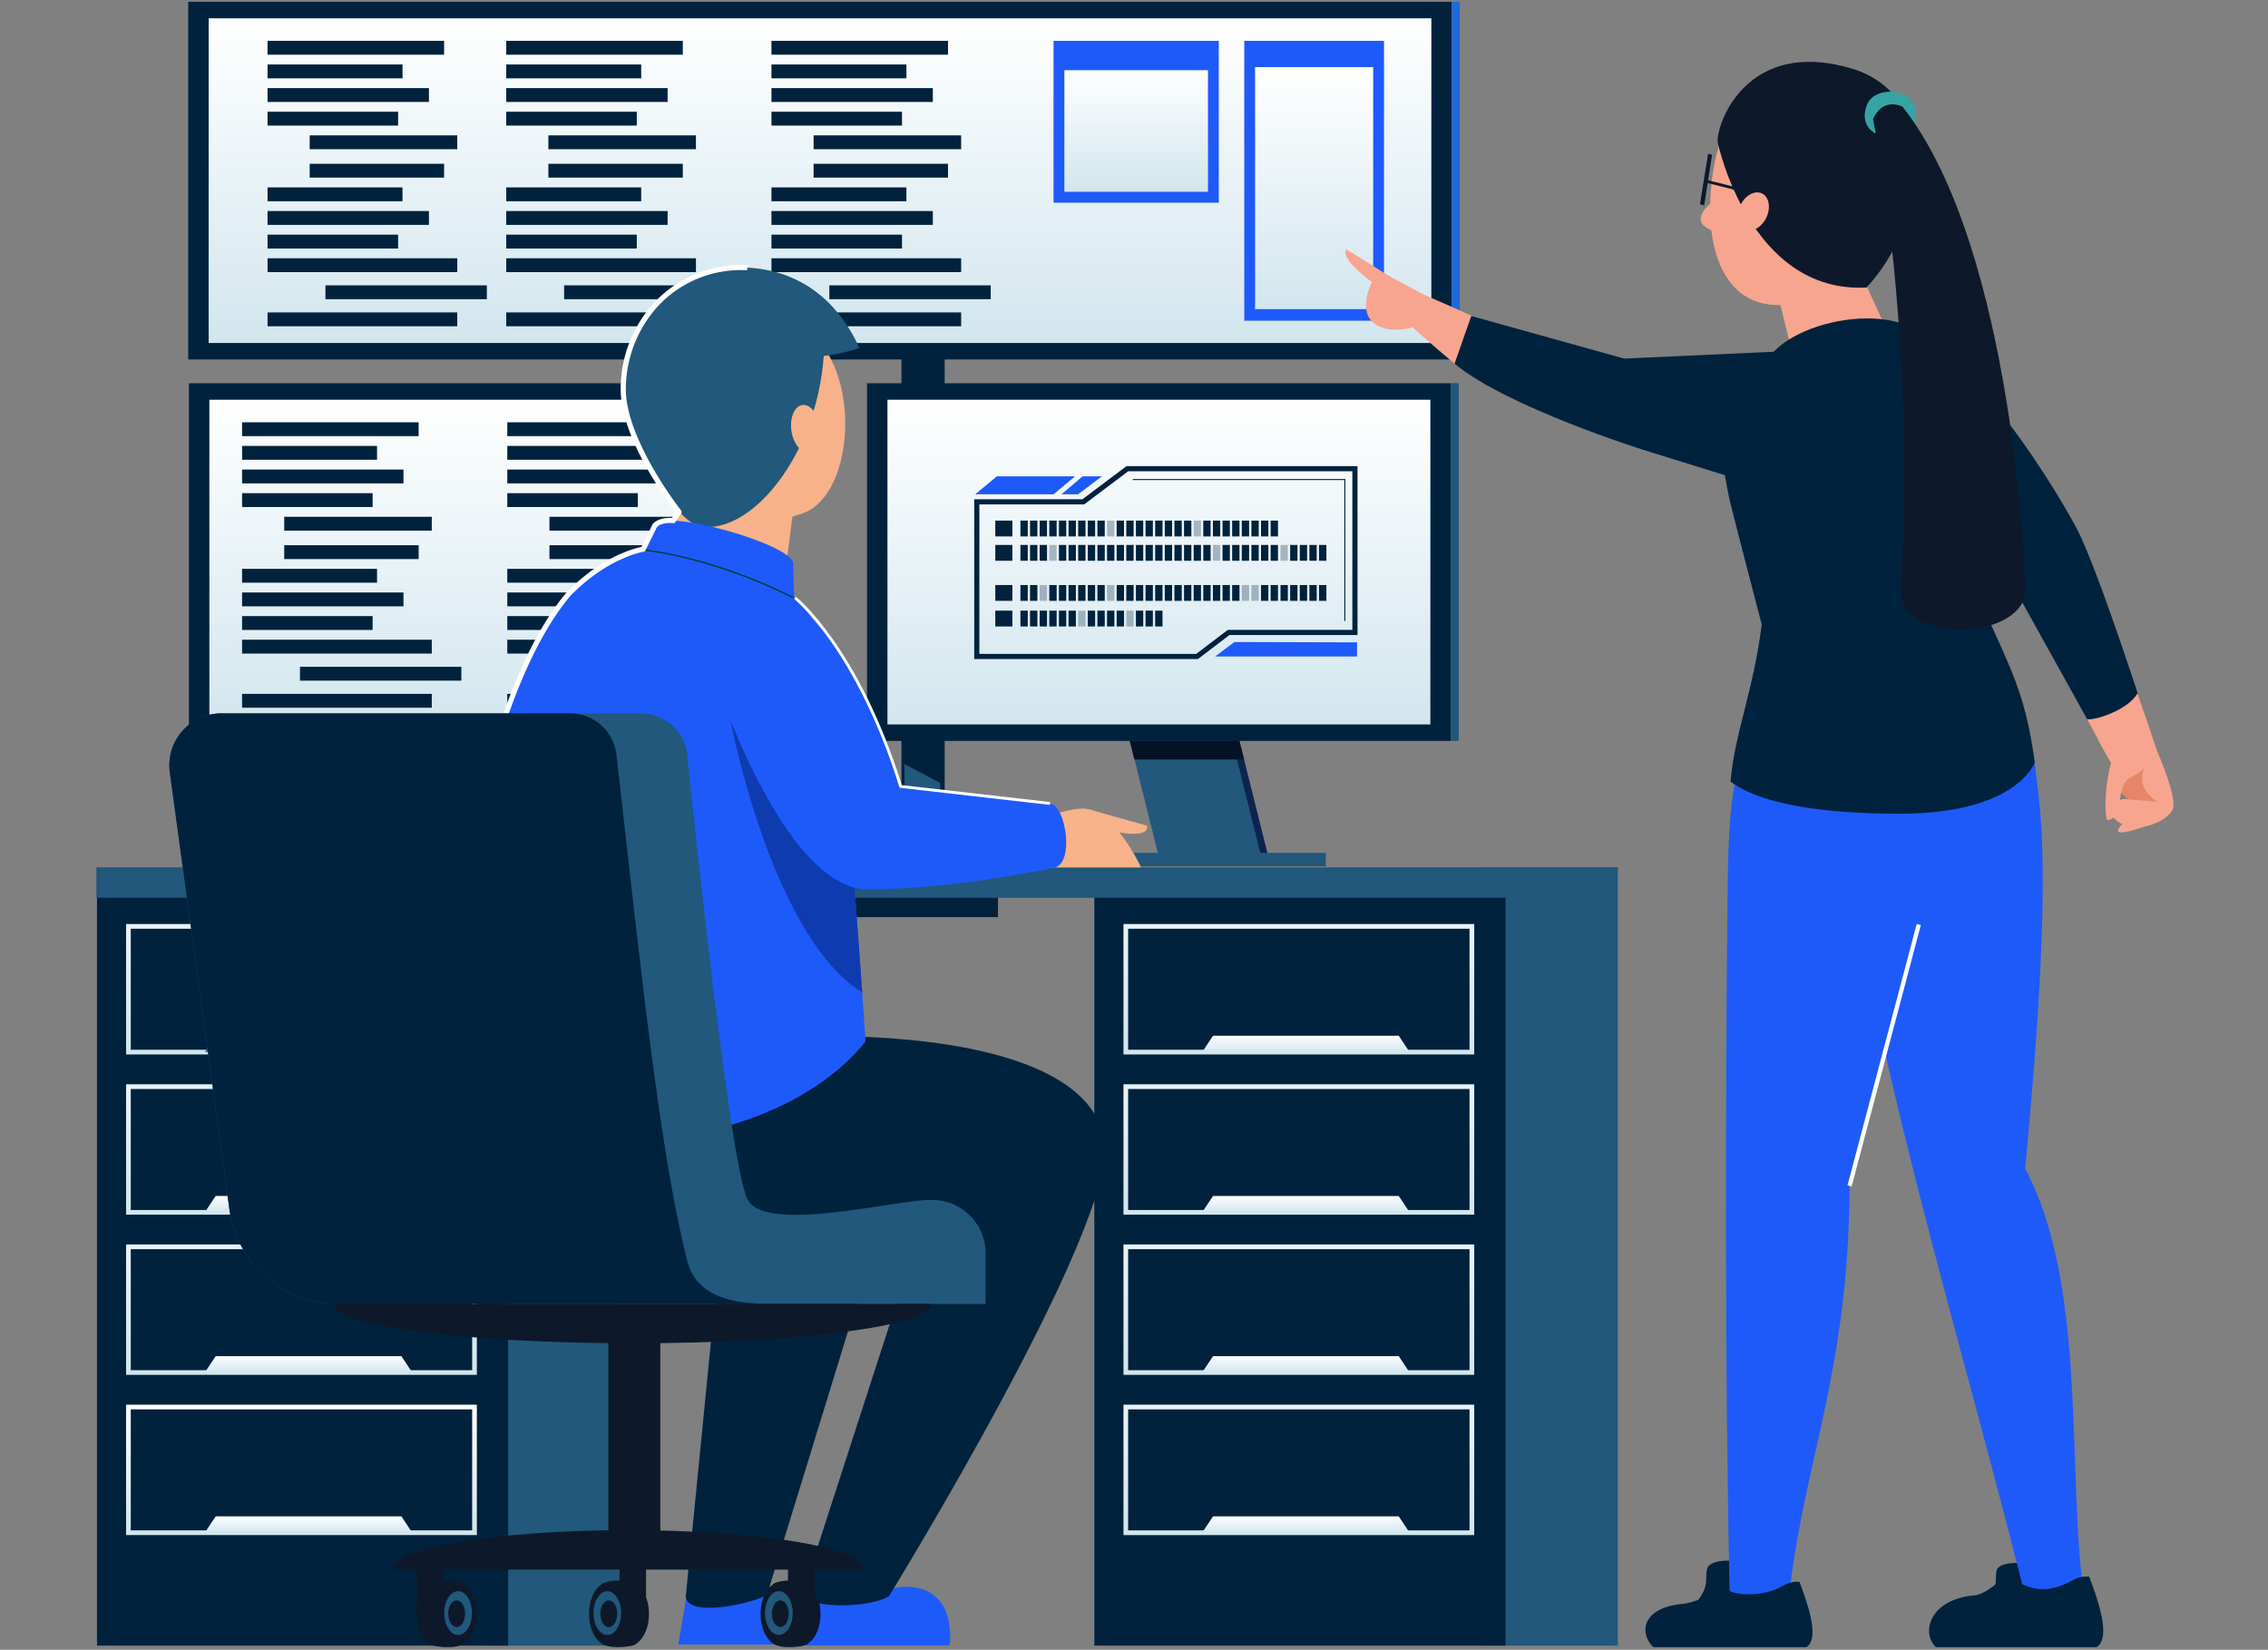 <svg xmlns="http://www.w3.org/2000/svg" xmlns:xlink="http://www.w3.org/1999/xlink" width="400" height="291" viewBox="0 0 400 291">
  <rect x="0" y="0" width="400" height="291" fill="#808080" stroke="none"/>
  <defs>
    <clipPath id="clip-path">
      <rect id="Rectángulo_388672" data-name="Rectángulo 388672" width="400" height="291" transform="translate(180 9559)" fill="#ccbcfe" opacity="0.32"/>
    </clipPath>
    <linearGradient id="linear-gradient" x1="0.5" x2="0.5" y2="1" gradientUnits="objectBoundingBox">
      <stop offset="0" stop-color="#fff"/>
      <stop offset="1" stop-color="#d2e6ee"/>
    </linearGradient>
  </defs>
  <g id="Enmascarar_grupo_1090679" data-name="Enmascarar grupo 1090679" transform="translate(-180 -9559)" clip-path="url(#clip-path)">
    <g id="Grupo_61698" data-name="Grupo 61698" transform="translate(197 9559.303)">
      <g id="Grupo_61666" data-name="Grupo 61666" transform="translate(0 0)">
        <g id="Grupo_61627" data-name="Grupo 61627" transform="translate(131.5 38.089)">
          <rect id="Rectángulo_29704" data-name="Rectángulo 29704" width="27.507" height="12.801" transform="translate(0 110.576)" fill="#00223d"/>
          <rect id="Rectángulo_29705" data-name="Rectángulo 29705" width="7.626" height="114.389" transform="translate(10.485)" fill="#00223d"/>
          <path id="Trazado_131892" data-name="Trazado 131892" d="M944.393,1331.175l6.358,3.362v10.816h-6.358S944.576,1331.358,944.393,1331.175Z" transform="translate(-933.438 -1234.828)" fill="#21587b"/>
        </g>
        <g id="Grupo_61640" data-name="Grupo 61640" transform="translate(0 152.648)">
          <g id="Grupo_61633" data-name="Grupo 61633" transform="translate(0.104 4.949)">
            <rect id="Rectángulo_29706" data-name="Rectángulo 29706" width="23.903" height="132.366" transform="translate(68.424)" fill="#21587b"/>
            <g id="Grupo_61632" data-name="Grupo 61632">
              <rect id="Rectángulo_29707" data-name="Rectángulo 29707" width="72.517" height="132.366" fill="#00223d"/>
              <g id="Grupo_61628" data-name="Grupo 61628" transform="translate(5.131 5.094)">
                <path id="Trazado_131893" data-name="Trazado 131893" d="M717.14,1413.706H655.273v-23H717.14Zm-61.039-.827h60.212v-21.344H656.1Z" transform="translate(-655.273 -1390.708)" fill="url(#linear-gradient)"/>
                <path id="Trazado_131894" data-name="Trazado 131894" d="M721.113,1435.065H684.567l1.9-2.854h32.753Z" transform="translate(-670.664 -1412.513)" fill="#1b57b3"/>
              </g>
              <g id="Grupo_61629" data-name="Grupo 61629" transform="translate(5.131 33.353)">
                <path id="Trazado_131895" data-name="Trazado 131895" d="M717.14,1473.247H655.273v-23H717.14Zm-61.039-.827h60.212v-21.344H656.1Z" transform="translate(-655.273 -1450.249)" fill="url(#linear-gradient)"/>
                <path id="Trazado_131896" data-name="Trazado 131896" d="M721.113,1494.605H684.567l1.9-2.854h32.753Z" transform="translate(-670.664 -1472.053)" fill="url(#linear-gradient)"/>
              </g>
              <g id="Grupo_61630" data-name="Grupo 61630" transform="translate(5.131 61.611)">
                <path id="Trazado_131897" data-name="Trazado 131897" d="M717.14,1532.786H655.273v-23H717.14Zm-61.039-.827h60.212v-21.344H656.1Z" transform="translate(-655.273 -1509.789)" fill="url(#linear-gradient)"/>
                <path id="Trazado_131898" data-name="Trazado 131898" d="M721.113,1554.146H684.567l1.9-2.854h32.753Z" transform="translate(-670.664 -1531.594)" fill="url(#linear-gradient)"/>
              </g>
              <g id="Grupo_61631" data-name="Grupo 61631" transform="translate(5.131 89.87)">
                <path id="Trazado_131899" data-name="Trazado 131899" d="M717.14,1592.328H655.273v-23H717.14ZM656.1,1591.5h60.212v-21.344H656.1Z" transform="translate(-655.273 -1569.33)" fill="url(#linear-gradient)"/>
                <path id="Trazado_131900" data-name="Trazado 131900" d="M721.113,1613.686H684.567l1.9-2.854h32.753Z" transform="translate(-670.664 -1591.135)" fill="url(#linear-gradient)"/>
              </g>
            </g>
          </g>
          <g id="Grupo_61639" data-name="Grupo 61639" transform="translate(176.006)">
            <rect id="Rectángulo_29708" data-name="Rectángulo 29708" width="23.903" height="137.315" transform="translate(68.424)" fill="#21587b"/>
            <g id="Grupo_61638" data-name="Grupo 61638" transform="translate(0 4.949)">
              <rect id="Rectángulo_29709" data-name="Rectángulo 29709" width="72.517" height="132.366" fill="#00223d"/>
              <g id="Grupo_61634" data-name="Grupo 61634" transform="translate(5.131 5.094)">
                <path id="Trazado_131901" data-name="Trazado 131901" d="M1087.762,1413.706H1025.9v-23h61.867Zm-61.039-.827h60.212v-21.344h-60.212Z" transform="translate(-1025.895 -1390.708)" fill="url(#linear-gradient)"/>
                <path id="Trazado_131902" data-name="Trazado 131902" d="M1091.735,1435.065h-36.546l1.9-2.854h32.753Z" transform="translate(-1041.286 -1412.513)" fill="url(#linear-gradient)"/>
              </g>
              <g id="Grupo_61635" data-name="Grupo 61635" transform="translate(5.131 33.353)">
                <path id="Trazado_131903" data-name="Trazado 131903" d="M1087.762,1473.247H1025.9v-23h61.867Zm-61.039-.827h60.212v-21.344h-60.212Z" transform="translate(-1025.895 -1450.249)" fill="url(#linear-gradient)"/>
                <path id="Trazado_131904" data-name="Trazado 131904" d="M1091.735,1494.605h-36.546l1.9-2.854h32.753Z" transform="translate(-1041.286 -1472.053)" fill="url(#linear-gradient)"/>
              </g>
              <g id="Grupo_61636" data-name="Grupo 61636" transform="translate(5.131 61.611)">
                <path id="Trazado_131905" data-name="Trazado 131905" d="M1087.762,1532.786H1025.9v-23h61.867Zm-61.039-.827h60.212v-21.344h-60.212Z" transform="translate(-1025.895 -1509.789)" fill="url(#linear-gradient)"/>
                <path id="Trazado_131906" data-name="Trazado 131906" d="M1091.735,1554.146h-36.546l1.9-2.854h32.753Z" transform="translate(-1041.286 -1531.594)" fill="url(#linear-gradient)"/>
              </g>
              <g id="Grupo_61637" data-name="Grupo 61637" transform="translate(5.131 89.87)">
                <path id="Trazado_131907" data-name="Trazado 131907" d="M1087.762,1592.328H1025.9v-23h61.867Zm-61.039-.827h60.212v-21.344h-60.212Z" transform="translate(-1025.895 -1569.33)" fill="url(#linear-gradient)"/>
                <path id="Trazado_131908" data-name="Trazado 131908" d="M1091.735,1613.686h-36.546l1.9-2.854h32.753Z" transform="translate(-1041.286 -1591.135)" fill="url(#linear-gradient)"/>
              </g>
            </g>
          </g>
          <rect id="Rectángulo_29710" data-name="Rectángulo 29710" width="248.525" height="5.374" transform="translate(0 0.035)" fill="#21587b"/>
        </g>
        <g id="Grupo_61647" data-name="Grupo 61647" transform="translate(16.321 67.282)">
          <g id="Grupo_61641" data-name="Grupo 61641" transform="translate(36.247 22.54)">
            <path id="Trazado_131909" data-name="Trazado 131909" d="M791.127,1299.005H773.06l-15.422-61.833h18.068Z" transform="translate(-756.387 -1237.172)" fill="#0b254d"/>
            <path id="Trazado_131910" data-name="Trazado 131910" d="M788.491,1299.005H770.424L755,1237.172H773.07Z" transform="translate(-755.002 -1237.172)" fill="#2475f2"/>
            <path id="Trazado_131911" data-name="Trazado 131911" d="M796.418,1325.925H777.073l-.812-3.257h19.345Z" transform="translate(-766.171 -1282.091)" fill="#0b254d"/>
          </g>
          <g id="Grupo_61646" data-name="Grupo 61646">
            <rect id="Rectángulo_29711" data-name="Rectángulo 29711" width="102.957" height="63.088" transform="translate(0 0.016)" fill="#00223d"/>
            <rect id="Rectángulo_29712" data-name="Rectángulo 29712" width="95.751" height="57.269" transform="translate(3.603 2.926)" fill="url(#linear-gradient)"/>
            <g id="Grupo_61643" data-name="Grupo 61643" transform="translate(9.374 6.902)">
              <g id="Grupo_61642" data-name="Grupo 61642">
                <rect id="Rectángulo_29713" data-name="Rectángulo 29713" width="31.139" height="2.443" fill="#00223d"/>
                <rect id="Rectángulo_29714" data-name="Rectángulo 29714" width="23.802" height="2.443" transform="translate(0 4.167)" fill="#00223d"/>
                <rect id="Rectángulo_29715" data-name="Rectángulo 29715" width="28.463" height="2.443" transform="translate(0 8.335)" fill="#00223d"/>
                <rect id="Rectángulo_29716" data-name="Rectángulo 29716" width="23.025" height="2.443" transform="translate(0 12.502)" fill="#00223d"/>
                <rect id="Rectángulo_29717" data-name="Rectángulo 29717" width="26.024" height="2.443" transform="translate(7.433 16.67)" fill="#00223d"/>
                <rect id="Rectángulo_29718" data-name="Rectángulo 29718" width="23.706" height="2.443" transform="translate(7.433 21.683)" fill="#00223d"/>
                <rect id="Rectángulo_29719" data-name="Rectángulo 29719" width="23.802" height="2.443" transform="translate(0 25.85)" fill="#00223d"/>
                <rect id="Rectángulo_29720" data-name="Rectángulo 29720" width="28.463" height="2.443" transform="translate(0 30.018)" fill="#00223d"/>
                <rect id="Rectángulo_29721" data-name="Rectángulo 29721" width="23.025" height="2.443" transform="translate(0 34.185)" fill="#00223d"/>
                <rect id="Rectángulo_29722" data-name="Rectángulo 29722" width="33.457" height="2.443" transform="translate(0 38.352)" fill="#00223d"/>
                <rect id="Rectángulo_29723" data-name="Rectángulo 29723" width="28.463" height="2.443" transform="translate(10.21 43.128)" fill="#00223d"/>
                <rect id="Rectángulo_29724" data-name="Rectángulo 29724" width="33.457" height="2.443" transform="translate(0 47.903)" fill="#00223d"/>
              </g>
            </g>
            <g id="Grupo_61645" data-name="Grupo 61645" transform="translate(56.149 6.902)">
              <g id="Grupo_61644" data-name="Grupo 61644">
                <rect id="Rectángulo_29725" data-name="Rectángulo 29725" width="31.139" height="2.443" fill="#00223d"/>
                <rect id="Rectángulo_29726" data-name="Rectángulo 29726" width="23.802" height="2.443" transform="translate(0 4.167)" fill="#00223d"/>
                <rect id="Rectángulo_29727" data-name="Rectángulo 29727" width="28.463" height="2.443" transform="translate(0 8.335)" fill="#00223d"/>
                <rect id="Rectángulo_29728" data-name="Rectángulo 29728" width="23.025" height="2.443" transform="translate(0 12.502)" fill="#00223d"/>
                <rect id="Rectángulo_29729" data-name="Rectángulo 29729" width="26.024" height="2.443" transform="translate(7.433 16.67)" fill="#00223d"/>
                <rect id="Rectángulo_29730" data-name="Rectángulo 29730" width="23.706" height="2.443" transform="translate(7.433 21.683)" fill="#00223d"/>
                <rect id="Rectángulo_29731" data-name="Rectángulo 29731" width="23.802" height="2.443" transform="translate(0 25.85)" fill="#00223d"/>
                <rect id="Rectángulo_29732" data-name="Rectángulo 29732" width="28.463" height="2.443" transform="translate(0 30.018)" fill="#00223d"/>
                <rect id="Rectángulo_29733" data-name="Rectángulo 29733" width="23.025" height="2.443" transform="translate(0 34.185)" fill="#00223d"/>
                <rect id="Rectángulo_29734" data-name="Rectángulo 29734" width="33.457" height="2.443" transform="translate(0 38.352)" fill="#00223d"/>
                <rect id="Rectángulo_29735" data-name="Rectángulo 29735" width="28.463" height="2.443" transform="translate(10.21 43.128)" fill="#00223d"/>
                <rect id="Rectángulo_29736" data-name="Rectángulo 29736" width="33.457" height="2.443" transform="translate(0 47.903)" fill="#00223d"/>
              </g>
            </g>
            <rect id="Rectángulo_29737" data-name="Rectángulo 29737" width="1.417" height="63.103" transform="translate(102.949)" fill="#15458c"/>
          </g>
          <rect id="Rectángulo_29738" data-name="Rectángulo 29738" width="49.572" height="2.373" transform="translate(31.349 82.851)" fill="#2475f2"/>
        </g>
        <g id="Grupo_61657" data-name="Grupo 61657" transform="translate(135.914 67.282)">
          <g id="Grupo_61648" data-name="Grupo 61648" transform="translate(36.247 22.54)">
            <path id="Trazado_131912" data-name="Trazado 131912" d="M1043.109,1299.005h-18.067l-15.422-61.833h18.067Z" transform="translate(-1008.369 -1237.172)" fill="#0b254d"/>
            <path id="Trazado_131913" data-name="Trazado 131913" d="M1040.473,1299.005h-18.067l-15.422-61.833h18.067Z" transform="translate(-1006.984 -1237.172)" fill="#21587b"/>
            <path id="Trazado_131914" data-name="Trazado 131914" d="M1048.4,1325.925h-19.345l-.812-3.257h19.345Z" transform="translate(-1018.153 -1282.091)" fill="#051226"/>
          </g>
          <g id="Grupo_61656" data-name="Grupo 61656">
            <rect id="Rectángulo_29739" data-name="Rectángulo 29739" width="102.957" height="63.088" transform="translate(0 0.016)" fill="#00223d"/>
            <rect id="Rectángulo_29740" data-name="Rectángulo 29740" width="95.751" height="57.269" transform="translate(3.603 2.926)" fill="url(#linear-gradient)"/>
            <g id="Grupo_61655" data-name="Grupo 61655" transform="translate(18.908 14.635)">
              <g id="Grupo_61650" data-name="Grupo 61650">
                <path id="Trazado_131915" data-name="Trazado 131915" d="M1009.908,1254.543H970.451V1226.36h19.083l7.769-5.845h40.746v29.792h-22.581Zm-38.551-.906H1009.6l5.559-4.234h21.982v-27.98H997.606l-7.769,5.844h-18.48Z" transform="translate(-970.451 -1220.516)" fill="#00223d"/>
                <g id="Grupo_61649" data-name="Grupo 61649" transform="translate(0.182 1.795)">
                  <path id="Trazado_131916" data-name="Trazado 131916" d="M988.445,1224.3l-3.8,3.168H970.834l3.812-3.168Z" transform="translate(-970.834 -1224.298)" fill="#1e5af9"/>
                  <path id="Trazado_131917" data-name="Trazado 131917" d="M1010.01,1224.3l-4.2,3.168h-2.932l3.722-3.168Z" transform="translate(-987.668 -1224.298)" fill="#1e5af9"/>
                </g>
                <path id="Trazado_131918" data-name="Trazado 131918" d="M1063.373,1285.88l-3.388,2.553h25.022v-2.488Z" transform="translate(-1017.491 -1254.858)" fill="#1e5af9"/>
                <path id="Trazado_131919" data-name="Trazado 131919" d="M1066.853,1250.353h-.181V1225.5h-37.319v-.182h37.5Z" transform="translate(-1001.397 -1223.042)" fill="#00223d"/>
              </g>
              <g id="Grupo_61651" data-name="Grupo 61651" transform="translate(3.713 9.607)">
                <rect id="Rectángulo_29741" data-name="Rectángulo 29741" width="3.015" height="2.791" fill="#00223d"/>
                <rect id="Rectángulo_29742" data-name="Rectángulo 29742" width="1.295" height="2.791" transform="translate(4.433)" fill="#00223d"/>
                <rect id="Rectángulo_29743" data-name="Rectángulo 29743" width="1.295" height="2.791" transform="translate(6.131)" fill="#00223d"/>
                <rect id="Rectángulo_29744" data-name="Rectángulo 29744" width="1.295" height="2.791" transform="translate(7.828)" fill="#00223d"/>
                <rect id="Rectángulo_29745" data-name="Rectángulo 29745" width="1.295" height="2.791" transform="translate(9.525)" fill="#00223d"/>
                <rect id="Rectángulo_29746" data-name="Rectángulo 29746" width="1.295" height="2.791" transform="translate(11.223)" fill="#00223d"/>
                <rect id="Rectángulo_29747" data-name="Rectángulo 29747" width="1.295" height="2.791" transform="translate(12.92)" fill="#00223d"/>
                <rect id="Rectángulo_29748" data-name="Rectángulo 29748" width="1.295" height="2.791" transform="translate(14.617)" fill="#00223d"/>
                <rect id="Rectángulo_29749" data-name="Rectángulo 29749" width="1.295" height="2.791" transform="translate(16.315)" fill="#00223d"/>
                <rect id="Rectángulo_29750" data-name="Rectángulo 29750" width="1.295" height="2.791" transform="translate(18.012)" fill="#00223d"/>
                <rect id="Rectángulo_29751" data-name="Rectángulo 29751" width="1.295" height="2.791" transform="translate(19.709)" fill="#00223d" opacity="0.3"/>
                <rect id="Rectángulo_29752" data-name="Rectángulo 29752" width="1.295" height="2.791" transform="translate(21.407)" fill="#00223d"/>
                <rect id="Rectángulo_29753" data-name="Rectángulo 29753" width="1.295" height="2.791" transform="translate(23.104)" fill="#00223d"/>
                <rect id="Rectángulo_29754" data-name="Rectángulo 29754" width="1.295" height="2.791" transform="translate(24.801)" fill="#00223d"/>
                <rect id="Rectángulo_29755" data-name="Rectángulo 29755" width="1.295" height="2.791" transform="translate(26.499)" fill="#00223d"/>
                <rect id="Rectángulo_29756" data-name="Rectángulo 29756" width="1.295" height="2.791" transform="translate(28.196)" fill="#00223d"/>
                <rect id="Rectángulo_29757" data-name="Rectángulo 29757" width="1.295" height="2.791" transform="translate(29.893)" fill="#00223d"/>
                <rect id="Rectángulo_29758" data-name="Rectángulo 29758" width="1.295" height="2.791" transform="translate(31.591)" fill="#00223d"/>
                <rect id="Rectángulo_29759" data-name="Rectángulo 29759" width="1.295" height="2.791" transform="translate(33.288)" fill="#00223d"/>
                <rect id="Rectángulo_29760" data-name="Rectángulo 29760" width="1.295" height="2.791" transform="translate(34.985)" fill="#00223d" opacity="0.3"/>
                <rect id="Rectángulo_29761" data-name="Rectángulo 29761" width="1.295" height="2.791" transform="translate(36.683)" fill="#00223d"/>
                <rect id="Rectángulo_29762" data-name="Rectángulo 29762" width="1.295" height="2.791" transform="translate(38.38)" fill="#00223d"/>
                <rect id="Rectángulo_29763" data-name="Rectángulo 29763" width="1.295" height="2.791" transform="translate(40.077)" fill="#00223d"/>
                <rect id="Rectángulo_29764" data-name="Rectángulo 29764" width="1.295" height="2.791" transform="translate(41.775)" fill="#00223d"/>
                <rect id="Rectángulo_29765" data-name="Rectángulo 29765" width="1.295" height="2.791" transform="translate(43.472)" fill="#00223d"/>
                <rect id="Rectángulo_29766" data-name="Rectángulo 29766" width="1.295" height="2.791" transform="translate(45.169)" fill="#00223d"/>
                <rect id="Rectángulo_29767" data-name="Rectángulo 29767" width="1.295" height="2.791" transform="translate(46.867)" fill="#00223d"/>
                <rect id="Rectángulo_29768" data-name="Rectángulo 29768" width="1.295" height="2.791" transform="translate(48.564)" fill="#00223d"/>
              </g>
              <g id="Grupo_61652" data-name="Grupo 61652" transform="translate(3.713 13.902)">
                <rect id="Rectángulo_29769" data-name="Rectángulo 29769" width="3.015" height="2.791" fill="#00223d"/>
                <rect id="Rectángulo_29770" data-name="Rectángulo 29770" width="1.295" height="2.791" transform="translate(4.433)" fill="#00223d"/>
                <rect id="Rectángulo_29771" data-name="Rectángulo 29771" width="1.295" height="2.791" transform="translate(6.131)" fill="#00223d"/>
                <rect id="Rectángulo_29772" data-name="Rectángulo 29772" width="1.295" height="2.791" transform="translate(7.828)" fill="#00223d"/>
                <rect id="Rectángulo_29773" data-name="Rectángulo 29773" width="1.295" height="2.791" transform="translate(9.525)" fill="#00223d" opacity="0.3"/>
                <rect id="Rectángulo_29774" data-name="Rectángulo 29774" width="1.295" height="2.791" transform="translate(11.223)" fill="#00223d"/>
                <rect id="Rectángulo_29775" data-name="Rectángulo 29775" width="1.295" height="2.791" transform="translate(12.92)" fill="#00223d"/>
                <rect id="Rectángulo_29776" data-name="Rectángulo 29776" width="1.295" height="2.791" transform="translate(14.617)" fill="#00223d"/>
                <rect id="Rectángulo_29777" data-name="Rectángulo 29777" width="1.295" height="2.791" transform="translate(16.315)" fill="#00223d"/>
                <rect id="Rectángulo_29778" data-name="Rectángulo 29778" width="1.295" height="2.791" transform="translate(18.012)" fill="#00223d"/>
                <rect id="Rectángulo_29779" data-name="Rectángulo 29779" width="1.295" height="2.791" transform="translate(19.709)" fill="#00223d"/>
                <rect id="Rectángulo_29780" data-name="Rectángulo 29780" width="1.295" height="2.791" transform="translate(21.407)" fill="#00223d"/>
                <rect id="Rectángulo_29781" data-name="Rectángulo 29781" width="1.295" height="2.791" transform="translate(23.104)" fill="#00223d"/>
                <rect id="Rectángulo_29782" data-name="Rectángulo 29782" width="1.295" height="2.791" transform="translate(24.801)" fill="#00223d"/>
                <rect id="Rectángulo_29783" data-name="Rectángulo 29783" width="1.295" height="2.791" transform="translate(26.499)" fill="#00223d"/>
                <rect id="Rectángulo_29784" data-name="Rectángulo 29784" width="1.295" height="2.791" transform="translate(28.196)" fill="#00223d"/>
                <rect id="Rectángulo_29785" data-name="Rectángulo 29785" width="1.295" height="2.791" transform="translate(29.893)" fill="#00223d"/>
                <rect id="Rectángulo_29786" data-name="Rectángulo 29786" width="1.295" height="2.791" transform="translate(31.591)" fill="#00223d"/>
                <rect id="Rectángulo_29787" data-name="Rectángulo 29787" width="1.295" height="2.791" transform="translate(33.288)" fill="#00223d"/>
                <rect id="Rectángulo_29788" data-name="Rectángulo 29788" width="1.295" height="2.791" transform="translate(34.985)" fill="#00223d"/>
                <rect id="Rectángulo_29789" data-name="Rectángulo 29789" width="1.295" height="2.791" transform="translate(36.683)" fill="#00223d"/>
                <rect id="Rectángulo_29790" data-name="Rectángulo 29790" width="1.295" height="2.791" transform="translate(38.38)" fill="#00223d" opacity="0.3"/>
                <rect id="Rectángulo_29791" data-name="Rectángulo 29791" width="1.295" height="2.791" transform="translate(40.077)" fill="#00223d"/>
                <rect id="Rectángulo_29792" data-name="Rectángulo 29792" width="1.295" height="2.791" transform="translate(41.775)" fill="#00223d"/>
                <rect id="Rectángulo_29793" data-name="Rectángulo 29793" width="1.295" height="2.791" transform="translate(43.472)" fill="#00223d"/>
                <rect id="Rectángulo_29794" data-name="Rectángulo 29794" width="1.295" height="2.791" transform="translate(45.169)" fill="#00223d"/>
                <rect id="Rectángulo_29795" data-name="Rectángulo 29795" width="1.295" height="2.791" transform="translate(46.867)" fill="#00223d"/>
                <rect id="Rectángulo_29796" data-name="Rectángulo 29796" width="1.295" height="2.791" transform="translate(48.564)" fill="#00223d"/>
                <rect id="Rectángulo_29797" data-name="Rectángulo 29797" width="1.295" height="2.791" transform="translate(50.306)" fill="#00223d" opacity="0.3"/>
                <rect id="Rectángulo_29798" data-name="Rectángulo 29798" width="1.295" height="2.791" transform="translate(52.004)" fill="#00223d"/>
                <rect id="Rectángulo_29799" data-name="Rectángulo 29799" width="1.295" height="2.791" transform="translate(53.701)" fill="#00223d"/>
                <rect id="Rectángulo_29800" data-name="Rectángulo 29800" width="1.295" height="2.791" transform="translate(55.398)" fill="#00223d"/>
                <rect id="Rectángulo_29801" data-name="Rectángulo 29801" width="1.295" height="2.791" transform="translate(57.096)" fill="#00223d"/>
              </g>
              <g id="Grupo_61653" data-name="Grupo 61653" transform="translate(3.713 20.971)">
                <rect id="Rectángulo_29802" data-name="Rectángulo 29802" width="3.015" height="2.791" fill="#00223d"/>
                <rect id="Rectángulo_29803" data-name="Rectángulo 29803" width="1.295" height="2.791" transform="translate(4.433)" fill="#00223d"/>
                <rect id="Rectángulo_29804" data-name="Rectángulo 29804" width="1.295" height="2.791" transform="translate(6.131)" fill="#00223d"/>
                <rect id="Rectángulo_29805" data-name="Rectángulo 29805" width="1.295" height="2.791" transform="translate(7.828)" fill="#00223d" opacity="0.3"/>
                <rect id="Rectángulo_29806" data-name="Rectángulo 29806" width="1.295" height="2.791" transform="translate(9.525)" fill="#00223d"/>
                <rect id="Rectángulo_29807" data-name="Rectángulo 29807" width="1.295" height="2.791" transform="translate(11.223)" fill="#00223d"/>
                <rect id="Rectángulo_29808" data-name="Rectángulo 29808" width="1.295" height="2.791" transform="translate(12.92)" fill="#00223d"/>
                <rect id="Rectángulo_29809" data-name="Rectángulo 29809" width="1.295" height="2.791" transform="translate(14.617)" fill="#00223d"/>
                <rect id="Rectángulo_29810" data-name="Rectángulo 29810" width="1.295" height="2.791" transform="translate(16.315)" fill="#00223d"/>
                <rect id="Rectángulo_29811" data-name="Rectángulo 29811" width="1.295" height="2.791" transform="translate(18.012)" fill="#00223d"/>
                <rect id="Rectángulo_29812" data-name="Rectángulo 29812" width="1.295" height="2.791" transform="translate(19.709)" fill="#00223d" opacity="0.3"/>
                <rect id="Rectángulo_29813" data-name="Rectángulo 29813" width="1.295" height="2.791" transform="translate(21.407)" fill="#00223d"/>
                <rect id="Rectángulo_29814" data-name="Rectángulo 29814" width="1.295" height="2.791" transform="translate(23.104)" fill="#00223d"/>
                <rect id="Rectángulo_29815" data-name="Rectángulo 29815" width="1.295" height="2.791" transform="translate(24.801)" fill="#00223d"/>
                <rect id="Rectángulo_29816" data-name="Rectángulo 29816" width="1.295" height="2.791" transform="translate(26.499)" fill="#00223d"/>
                <rect id="Rectángulo_29817" data-name="Rectángulo 29817" width="1.295" height="2.791" transform="translate(28.196)" fill="#00223d"/>
                <rect id="Rectángulo_29818" data-name="Rectángulo 29818" width="1.295" height="2.791" transform="translate(29.893)" fill="#00223d"/>
                <rect id="Rectángulo_29819" data-name="Rectángulo 29819" width="1.295" height="2.791" transform="translate(31.591)" fill="#00223d"/>
                <rect id="Rectángulo_29820" data-name="Rectángulo 29820" width="1.295" height="2.791" transform="translate(33.288)" fill="#00223d"/>
                <rect id="Rectángulo_29821" data-name="Rectángulo 29821" width="1.295" height="2.791" transform="translate(34.985)" fill="#00223d"/>
                <rect id="Rectángulo_29822" data-name="Rectángulo 29822" width="1.295" height="2.791" transform="translate(36.683)" fill="#00223d"/>
                <rect id="Rectángulo_29823" data-name="Rectángulo 29823" width="1.295" height="2.791" transform="translate(38.38)" fill="#00223d"/>
                <rect id="Rectángulo_29824" data-name="Rectángulo 29824" width="1.295" height="2.791" transform="translate(40.077)" fill="#00223d"/>
                <rect id="Rectángulo_29825" data-name="Rectángulo 29825" width="1.295" height="2.791" transform="translate(41.775)" fill="#00223d"/>
                <rect id="Rectángulo_29826" data-name="Rectángulo 29826" width="1.295" height="2.791" transform="translate(43.472)" fill="#00223d" opacity="0.3"/>
                <rect id="Rectángulo_29827" data-name="Rectángulo 29827" width="1.295" height="2.791" transform="translate(45.169)" fill="#00223d" opacity="0.3"/>
                <rect id="Rectángulo_29828" data-name="Rectángulo 29828" width="1.295" height="2.791" transform="translate(46.867)" fill="#00223d"/>
                <rect id="Rectángulo_29829" data-name="Rectángulo 29829" width="1.295" height="2.791" transform="translate(48.564)" fill="#00223d"/>
                <rect id="Rectángulo_29830" data-name="Rectángulo 29830" width="1.295" height="2.791" transform="translate(50.306)" fill="#00223d"/>
                <rect id="Rectángulo_29831" data-name="Rectángulo 29831" width="1.295" height="2.791" transform="translate(52.004)" fill="#00223d"/>
                <rect id="Rectángulo_29832" data-name="Rectángulo 29832" width="1.295" height="2.791" transform="translate(53.701)" fill="#00223d"/>
                <rect id="Rectángulo_29833" data-name="Rectángulo 29833" width="1.295" height="2.791" transform="translate(55.398)" fill="#00223d"/>
                <rect id="Rectángulo_29834" data-name="Rectángulo 29834" width="1.295" height="2.791" transform="translate(57.096)" fill="#00223d"/>
              </g>
              <g id="Grupo_61654" data-name="Grupo 61654" transform="translate(3.713 25.491)">
                <rect id="Rectángulo_29835" data-name="Rectángulo 29835" width="3.015" height="2.791" fill="#00223d"/>
                <rect id="Rectángulo_29836" data-name="Rectángulo 29836" width="1.295" height="2.791" transform="translate(4.433)" fill="#00223d"/>
                <rect id="Rectángulo_29837" data-name="Rectángulo 29837" width="1.295" height="2.791" transform="translate(6.131)" fill="#00223d"/>
                <rect id="Rectángulo_29838" data-name="Rectángulo 29838" width="1.295" height="2.791" transform="translate(7.828)" fill="#00223d"/>
                <rect id="Rectángulo_29839" data-name="Rectángulo 29839" width="1.295" height="2.791" transform="translate(9.525)" fill="#00223d"/>
                <rect id="Rectángulo_29840" data-name="Rectángulo 29840" width="1.295" height="2.791" transform="translate(11.223)" fill="#00223d"/>
                <rect id="Rectángulo_29841" data-name="Rectángulo 29841" width="1.295" height="2.791" transform="translate(12.92)" fill="#00223d"/>
                <rect id="Rectángulo_29842" data-name="Rectángulo 29842" width="1.295" height="2.791" transform="translate(14.617)" fill="#00223d" opacity="0.3"/>
                <rect id="Rectángulo_29843" data-name="Rectángulo 29843" width="1.295" height="2.791" transform="translate(16.315)" fill="#00223d"/>
                <rect id="Rectángulo_29844" data-name="Rectángulo 29844" width="1.295" height="2.791" transform="translate(18.012)" fill="#00223d"/>
                <rect id="Rectángulo_29845" data-name="Rectángulo 29845" width="1.295" height="2.791" transform="translate(19.709)" fill="#00223d"/>
                <rect id="Rectángulo_29846" data-name="Rectángulo 29846" width="1.295" height="2.791" transform="translate(21.407)" fill="#00223d"/>
                <rect id="Rectángulo_29847" data-name="Rectángulo 29847" width="1.295" height="2.791" transform="translate(23.104)" fill="#00223d" opacity="0.3"/>
                <rect id="Rectángulo_29848" data-name="Rectángulo 29848" width="1.295" height="2.791" transform="translate(24.801)" fill="#00223d"/>
                <rect id="Rectángulo_29849" data-name="Rectángulo 29849" width="1.295" height="2.791" transform="translate(26.499)" fill="#00223d"/>
                <rect id="Rectángulo_29850" data-name="Rectángulo 29850" width="1.295" height="2.791" transform="translate(28.196)" fill="#00223d"/>
              </g>
            </g>
            <rect id="Rectángulo_29851" data-name="Rectángulo 29851" width="1.417" height="63.103" transform="translate(102.949)" fill="#21587b"/>
          </g>
          <rect id="Rectángulo_29852" data-name="Rectángulo 29852" width="49.572" height="2.373" transform="translate(31.349 82.851)" fill="#21587b"/>
        </g>
        <g id="Grupo_61665" data-name="Grupo 61665" transform="translate(16.197)">
          <g id="Grupo_61664" data-name="Grupo 61664">
            <rect id="Rectángulo_29853" data-name="Rectángulo 29853" width="222.847" height="63.088" transform="translate(0 0.016)" fill="#00223d"/>
            <rect id="Rectángulo_29854" data-name="Rectángulo 29854" width="215.641" height="57.27" transform="translate(3.603 2.926)" fill="url(#linear-gradient)"/>
            <g id="Grupo_61659" data-name="Grupo 61659" transform="translate(56.086 6.902)">
              <g id="Grupo_61658" data-name="Grupo 61658">
                <rect id="Rectángulo_29855" data-name="Rectángulo 29855" width="31.139" height="2.443" fill="#00223d"/>
                <rect id="Rectángulo_29856" data-name="Rectángulo 29856" width="23.802" height="2.443" transform="translate(0 4.167)" fill="#00223d"/>
                <rect id="Rectángulo_29857" data-name="Rectángulo 29857" width="28.463" height="2.443" transform="translate(0 8.335)" fill="#00223d"/>
                <rect id="Rectángulo_29858" data-name="Rectángulo 29858" width="23.025" height="2.443" transform="translate(0 12.502)" fill="#00223d"/>
                <rect id="Rectángulo_29859" data-name="Rectángulo 29859" width="26.024" height="2.443" transform="translate(7.433 16.67)" fill="#00223d"/>
                <rect id="Rectángulo_29860" data-name="Rectángulo 29860" width="23.706" height="2.443" transform="translate(7.433 21.683)" fill="#00223d"/>
                <rect id="Rectángulo_29861" data-name="Rectángulo 29861" width="23.802" height="2.443" transform="translate(0 25.85)" fill="#00223d"/>
                <rect id="Rectángulo_29862" data-name="Rectángulo 29862" width="28.463" height="2.443" transform="translate(0 30.018)" fill="#00223d"/>
                <rect id="Rectángulo_29863" data-name="Rectángulo 29863" width="23.025" height="2.443" transform="translate(0 34.185)" fill="#00223d"/>
                <rect id="Rectángulo_29864" data-name="Rectángulo 29864" width="33.457" height="2.443" transform="translate(0 38.353)" fill="#00223d"/>
                <rect id="Rectángulo_29865" data-name="Rectángulo 29865" width="28.463" height="2.443" transform="translate(10.21 43.128)" fill="#00223d"/>
                <rect id="Rectángulo_29866" data-name="Rectángulo 29866" width="33.457" height="2.443" transform="translate(0 47.903)" fill="#00223d"/>
              </g>
            </g>
            <g id="Grupo_61661" data-name="Grupo 61661" transform="translate(13.989 6.902)">
              <g id="Grupo_61660" data-name="Grupo 61660">
                <rect id="Rectángulo_29867" data-name="Rectángulo 29867" width="31.139" height="2.443" fill="#00223d"/>
                <rect id="Rectángulo_29868" data-name="Rectángulo 29868" width="23.802" height="2.443" transform="translate(0 4.167)" fill="#00223d"/>
                <rect id="Rectángulo_29869" data-name="Rectángulo 29869" width="28.463" height="2.443" transform="translate(0 8.335)" fill="#00223d"/>
                <rect id="Rectángulo_29870" data-name="Rectángulo 29870" width="23.025" height="2.443" transform="translate(0 12.502)" fill="#00223d"/>
                <rect id="Rectángulo_29871" data-name="Rectángulo 29871" width="26.024" height="2.443" transform="translate(7.433 16.67)" fill="#00223d"/>
                <rect id="Rectángulo_29872" data-name="Rectángulo 29872" width="23.706" height="2.443" transform="translate(7.433 21.683)" fill="#00223d"/>
                <rect id="Rectángulo_29873" data-name="Rectángulo 29873" width="23.802" height="2.443" transform="translate(0 25.85)" fill="#00223d"/>
                <rect id="Rectángulo_29874" data-name="Rectángulo 29874" width="28.463" height="2.443" transform="translate(0 30.018)" fill="#00223d"/>
                <rect id="Rectángulo_29875" data-name="Rectángulo 29875" width="23.025" height="2.443" transform="translate(0 34.185)" fill="#00223d"/>
                <rect id="Rectángulo_29876" data-name="Rectángulo 29876" width="33.457" height="2.443" transform="translate(0 38.353)" fill="#00223d"/>
                <rect id="Rectángulo_29877" data-name="Rectángulo 29877" width="28.463" height="2.443" transform="translate(10.21 43.128)" fill="#00223d"/>
                <rect id="Rectángulo_29878" data-name="Rectángulo 29878" width="33.457" height="2.443" transform="translate(0 47.903)" fill="#00223d"/>
              </g>
            </g>
            <g id="Grupo_61663" data-name="Grupo 61663" transform="translate(102.861 6.902)">
              <g id="Grupo_61662" data-name="Grupo 61662">
                <rect id="Rectángulo_29879" data-name="Rectángulo 29879" width="31.139" height="2.443" fill="#00223d"/>
                <rect id="Rectángulo_29880" data-name="Rectángulo 29880" width="23.802" height="2.443" transform="translate(0 4.167)" fill="#00223d"/>
                <rect id="Rectángulo_29881" data-name="Rectángulo 29881" width="28.463" height="2.443" transform="translate(0 8.335)" fill="#00223d"/>
                <rect id="Rectángulo_29882" data-name="Rectángulo 29882" width="23.025" height="2.443" transform="translate(0 12.502)" fill="#00223d"/>
                <rect id="Rectángulo_29883" data-name="Rectángulo 29883" width="26.024" height="2.443" transform="translate(7.433 16.67)" fill="#00223d"/>
                <rect id="Rectángulo_29884" data-name="Rectángulo 29884" width="23.706" height="2.443" transform="translate(7.433 21.683)" fill="#00223d"/>
                <rect id="Rectángulo_29885" data-name="Rectángulo 29885" width="23.802" height="2.443" transform="translate(0 25.85)" fill="#00223d"/>
                <rect id="Rectángulo_29886" data-name="Rectángulo 29886" width="28.463" height="2.443" transform="translate(0 30.018)" fill="#00223d"/>
                <rect id="Rectángulo_29887" data-name="Rectángulo 29887" width="23.025" height="2.443" transform="translate(0 34.185)" fill="#00223d"/>
                <rect id="Rectángulo_29888" data-name="Rectángulo 29888" width="33.457" height="2.443" transform="translate(0 38.353)" fill="#00223d"/>
                <rect id="Rectángulo_29889" data-name="Rectángulo 29889" width="28.463" height="2.443" transform="translate(10.21 43.128)" fill="#00223d"/>
                <rect id="Rectángulo_29890" data-name="Rectángulo 29890" width="33.457" height="2.443" transform="translate(0 47.903)" fill="#00223d"/>
              </g>
            </g>
            <rect id="Rectángulo_29891" data-name="Rectángulo 29891" width="1.417" height="63.103" transform="translate(222.839)" fill="#2069d9"/>
          </g>
          <rect id="Rectángulo_29892" data-name="Rectángulo 29892" width="29.141" height="28.551" transform="translate(152.615 6.904)" fill="#1e5af9"/>
          <rect id="Rectángulo_29893" data-name="Rectángulo 29893" width="24.647" height="49.364" transform="translate(186.25 6.904)" fill="#1e5af9"/>
          <rect id="Rectángulo_29894" data-name="Rectángulo 29894" width="25.328" height="21.448" transform="translate(154.521 12.079)" fill="url(#linear-gradient)"/>
          <rect id="Rectángulo_29895" data-name="Rectángulo 29895" width="20.834" height="42.692" transform="translate(188.156 11.534)" fill="url(#linear-gradient)"/>
        </g>
      </g>
      <g id="Grupo_61680" data-name="Grupo 61680" transform="translate(12.862 46.466)">
        <g id="Grupo_61671" data-name="Grupo 61671" transform="translate(49.236)">
          <g id="Grupo_61667" data-name="Grupo 61667" transform="translate(40.512 163.573)">
            <path id="Trazado_131920" data-name="Trazado 131920" d="M882.863,1647.106c.992-2.037,2.276-8.2-.58-9.658-4.028-2.054-20.463,1.7-20.463,1.7s-.921,5.519-1.378,7.953Z" transform="translate(-860.442 -1567.368)" fill="#1e5af9"/>
            <path id="Trazado_131921" data-name="Trazado 131921" d="M870.242,1490.468c0,.772-7,71.335-7,71.335.5,3.671,11.516,1.207,14.318-.311l21.753-70.766Z" transform="translate(-861.916 -1490.468)" fill="#00223d"/>
          </g>
          <path id="Trazado_131922" data-name="Trazado 131922" d="M844.792,1242.809l10.1-17.851c2.008-6.72,19.477-1.472,17.469,5.247l-2.6,20.057Z" transform="translate(-811.708 -1185.76)" fill="#f7b28a"/>
          <g id="Grupo_61668" data-name="Grupo 61668" transform="translate(7.908 135.949)">
            <path id="Trazado_131923" data-name="Trazado 131923" d="M929.14,1647.344c.267-1.663.361-6.219-2.477-8.628-3.925-3.333-9.717-.809-9.717-.809l-15.512-.156s-1.638,6.234-1.214,9.593Z" transform="translate(-848.7 -1539.826)" fill="#1e5af9"/>
            <path id="Trazado_131924" data-name="Trazado 131924" d="M792.841,1432.784s-12.172,35.3,44.631,33.271c32.053-1.217,31.278-4.842,31.278-4.842l-22.523,69.559c1.289,2.688,12.182,2.392,15.326.283,0,0,40.024-65,38-80.012s-28.4-18.258-44.225-18.664S792.841,1432.784,792.841,1432.784Z" transform="translate(-791.746 -1432.265)" fill="#00223d"/>
          </g>
          <path id="Trazado_131925" data-name="Trazado 131925" d="M848.634,1337.417c-19.831,24.567-74.291,21.9-73.543,1.4,0,0,1.151-49.957,17.75-75.878,5.887-9.193,13.128-13.251,23.536-13.1,10.694.156,21.782,9.405,24.987,16.481.808,1.784,1.671,7.194,2.509,14.284,1.724,14.555,3.343,36.2,4.176,48.135C848.419,1334.033,848.634,1337.417,848.634,1337.417Z" transform="translate(-775.083 -1200.469)" fill="#1e5af9"/>
          <path id="Trazado_131926" data-name="Trazado 131926" d="M903.149,1362.8c-16-9.874-23.191-47.77-23.191-47.77l19.015-.365C900.7,1329.22,902.315,1350.868,903.149,1362.8Z" transform="translate(-830.183 -1234.531)" fill="#0f3bb1"/>
          <path id="Trazado_131927" data-name="Trazado 131927" d="M878.666,1167.1c3.959,8.957,1.955,22.425-4.612,25.779-9.249,4.067-23.92.227-28.879-11.054s-1.483-23.721,7.766-27.788S873.685,1155.83,878.666,1167.1Z" transform="translate(-810.721 -1149.46)" fill="#f7b28a"/>
          <g id="Grupo_61669" data-name="Grupo 61669" transform="translate(102.204 95.851)">
            <path id="Trazado_131928" data-name="Trazado 131928" d="M990.427,1351.483a16.858,16.858,0,0,1,9.273-3.691c5.687-.451,10.674,10.37,10.674,10.37H990.7Z" transform="translate(-990.427 -1347.778)" fill="#f7b28a"/>
            <path id="Trazado_131929" data-name="Trazado 131929" d="M1012.821,1348.092s8.95,2.53,10.2,2.863c.584,2.361-5.574,1.342-8.423.292C1011.456,1350.091,1012.821,1348.092,1012.821,1348.092Z" transform="translate(-1002.038 -1347.943)" fill="#f7b28a"/>
          </g>
          <path id="Trazado_131930" data-name="Trazado 131930" d="M872.4,1282s12.137,38.109,27.336,38.109,32.625-3.771,32.625-3.771c3.827-.432,2.343-10.921-.533-11.362l-26.7-2.982s-5.653-23.851-20.121-33.7C874.658,1266.344,869.116,1274.6,872.4,1282Z" transform="translate(-825.717 -1210.011)" fill="#1e5af9"/>
          <path id="Trazado_131931" data-name="Trazado 131931" d="M948.656,1305.78l-26.514-3.028-.048-.156c-7.661-24.434-18.449-33.054-18.557-33.138l.308-.4c.109.085,10.968,8.747,18.678,33.229l26.19,2.992Z" transform="translate(-842.571 -1210.571)" fill="#fff"/>
          <path id="Trazado_131932" data-name="Trazado 131932" d="M853.806,1192.518c-2.649-.377-6.914-5.216-11.339-15.486-5.108-11.854-1.694-22.048,9.273-28.172,10.813-6.037,23.256,3.061,23.7,13.673C874.174,1179.858,862.808,1193.8,853.806,1192.518Z" transform="translate(-809.265 -1146.404)" fill="#21587b"/>
          <path id="Trazado_131933" data-name="Trazado 131933" d="M907.41,1201.591c.293,2.283-.587,4.278-1.964,4.455s-2.733-1.531-3.026-3.815.587-4.278,1.965-4.455S907.117,1199.306,907.41,1201.591Z" transform="translate(-841.955 -1173.111)" fill="#f7b28a"/>
          <path id="Trazado_131934" data-name="Trazado 131934" d="M870.967,1147.433s4.825,20.741,26.977,13.456C889.174,1141.938,870.967,1147.433,870.967,1147.433Z" transform="translate(-825.459 -1146.28)" fill="#21587b"/>
          <g id="Grupo_61670" data-name="Grupo 61670" transform="translate(32.924 45.049)">
            <path id="Trazado_131935" data-name="Trazado 131935" d="M844.453,1247.565l3.447-5.929c.948-3.356,25.353,3.539,24.405,6.894l.276,8.549Z" transform="translate(-844.453 -1240.738)" fill="#1e5af9"/>
            <path id="Trazado_131936" data-name="Trazado 131936" d="M873.624,1260.014a.116.116,0,0,1-.055-.013c-14.5-7.289-26.207-8.343-26.324-8.353a.123.123,0,0,1-.112-.132.125.125,0,0,1,.132-.111c.117.01,11.867,1.067,26.413,8.378a.122.122,0,0,1-.055.231Z" transform="translate(-845.861 -1246.343)" fill="#003c40"/>
          </g>
          <path id="Trazado_131937" data-name="Trazado 131937" d="M784.9,1245.172l-.889-.159c.049-.276,5.065-27.735,16.534-41.4,6.154-6.377,12-7.836,13.254-8.085l1.943-3.961a.388.388,0,0,1,.037-.064c.036-.051.9-1.211,3.41-1.1.318-.509.532-.83.674-1.032-1.433-1.862-9.142-12.245-9.7-20.819a22.428,22.428,0,0,1,6.2-16.437,20.962,20.962,0,0,1,16.111-6.292l-.023.9a20,20,0,0,0-15.436,6.014,21.8,21.8,0,0,0-5.948,15.753c.585,8.971,9.633,20.478,9.724,20.593a.451.451,0,0,1-.034.6h0a14.44,14.44,0,0,0-.937,1.422.449.449,0,0,1-.42.214c-1.977-.158-2.74.552-2.866.687l-2.019,4.117a.455.455,0,0,1-.338.248c-.063.009-6.407,1.053-12.956,7.839C789.918,1217.674,784.944,1244.9,784.9,1245.172Z" transform="translate(-779.771 -1145.821)" fill="#fff"/>
        </g>
        <g id="Grupo_61679" data-name="Grupo 61679" transform="translate(0 79.064)">
          <path id="Trazado_131938" data-name="Trazado 131938" d="M805.492,1398.242c-6.112-.031-28.768,5.9-32.109,0s-10.721-78.709-10.721-78.709a8.236,8.236,0,0,0-8.158-7.124H680.534a9.165,9.165,0,0,0-9.106,10.4l10.514,77.1A19.236,19.236,0,0,0,701,1416.545h28v.033h86.3v-8.526A9.41,9.41,0,0,0,805.492,1398.242Z" transform="translate(-671.343 -1312.409)" fill="#21587b"/>
          <path id="Trazado_131939" data-name="Trazado 131939" d="M777.835,1416.545H701a19.237,19.237,0,0,1-19.06-16.638l-10.514-77.1a9.166,9.166,0,0,1,9.106-10.4h61.5a8.236,8.236,0,0,1,8.158,7.124c4.445,39.316,7.746,70.793,12.513,89.5C764.635,1416.59,773.664,1416.545,777.835,1416.545Z" transform="translate(-671.343 -1312.409)" fill="#00223d"/>
          <g id="Grupo_61678" data-name="Grupo 61678" transform="translate(29.146 104.138)">
            <path id="Trazado_131940" data-name="Trazado 131940" d="M732.822,1531.828c-.012.058-.068.115-.068.174,0,3.752,23.533,6.794,52.562,6.794s52.563-3.042,52.563-6.794c0-.059-.057-.116-.068-.174Z" transform="translate(-732.754 -1531.828)" fill="#0d192b"/>
            <path id="Trazado_131941" data-name="Trazado 131941" d="M837.471,1622.926c.01-.058.054-.115.054-.174,0-3.752-18.552-6.793-41.438-6.793s-41.438,3.042-41.438,6.793c0,.059.045.116.054.174Z" transform="translate(-744.257 -1576.029)" fill="#0d192b"/>
            <rect id="Rectángulo_29896" data-name="Rectángulo 29896" width="9.168" height="38.706" transform="translate(48.284 5.134)" fill="#0d192b"/>
            <rect id="Rectángulo_29897" data-name="Rectángulo 29897" width="4.672" height="8.696" transform="translate(79.965 46.041)" fill="#0d192b"/>
            <rect id="Rectángulo_29898" data-name="Rectángulo 29898" width="4.672" height="8.696" transform="translate(50.261 46.041)" fill="#0d192b"/>
            <rect id="Rectángulo_29899" data-name="Rectángulo 29899" width="4.672" height="8.696" transform="translate(14.506 46.041)" fill="#0d192b"/>
            <g id="Grupo_61673" data-name="Grupo 61673" transform="translate(14.439 48.804)">
              <g id="Grupo_61672" data-name="Grupo 61672">
                <ellipse id="Elipse_4096" data-name="Elipse 4096" cx="3.563" cy="5.634" rx="3.563" ry="5.634" transform="translate(0 0.271)" fill="#0d192b"/>
                <ellipse id="Elipse_4097" data-name="Elipse 4097" cx="3.563" cy="5.634" rx="3.563" ry="5.634" transform="translate(3.453 0.271)" fill="#0d192b"/>
                <path id="Trazado_131942" data-name="Trazado 131942" d="M773.957,1645.741c-1.482,1.156-5.626.632-6.205.035l-.026-10.393c1.112-.974,5.035-.939,6.23-.053Z" transform="translate(-765.566 -1634.658)" fill="#0d192b"/>
                <path id="Trazado_131943" data-name="Trazado 131943" d="M778.407,1642.5c0,2.132-1.093,3.861-2.441,3.861s-2.442-1.729-2.442-3.861,1.094-3.861,2.442-3.861S778.407,1640.372,778.407,1642.5Z" transform="translate(-768.613 -1636.752)" fill="#21587b"/>
              </g>
              <path id="Trazado_131944" data-name="Trazado 131944" d="M777.965,1644.406c0,1.3-.666,2.353-1.488,2.353s-1.488-1.054-1.488-2.353.666-2.353,1.488-2.353S777.965,1643.107,777.965,1644.406Z" transform="translate(-769.383 -1638.544)" fill="#0d192b"/>
            </g>
            <g id="Grupo_61675" data-name="Grupo 61675" transform="translate(44.876 48.804)">
              <g id="Grupo_61674" data-name="Grupo 61674">
                <ellipse id="Elipse_4098" data-name="Elipse 4098" cx="3.563" cy="5.634" rx="3.563" ry="5.634" transform="translate(3.453 0.271)" fill="#0d192b"/>
                <ellipse id="Elipse_4099" data-name="Elipse 4099" cx="3.563" cy="5.634" rx="3.563" ry="5.634" transform="translate(0 0.271)" fill="#0d192b"/>
                <path id="Trazado_131945" data-name="Trazado 131945" d="M831.921,1645.741c1.482,1.156,5.626.632,6.205.035l.027-10.393c-1.112-.974-5.035-.939-6.23-.053Z" transform="translate(-829.732 -1634.658)" fill="#0d192b"/>
                <ellipse id="Elipse_4100" data-name="Elipse 4100" cx="2.442" cy="3.861" rx="2.442" ry="3.861" transform="translate(0.785 1.891)" fill="#21587b"/>
              </g>
              <path id="Trazado_131946" data-name="Trazado 131946" d="M831.517,1644.406c0,1.3.666,2.353,1.488,2.353s1.488-1.054,1.488-2.353-.666-2.353-1.488-2.353S831.517,1643.107,831.517,1644.406Z" transform="translate(-829.52 -1638.544)" fill="#0d192b"/>
            </g>
            <g id="Grupo_61677" data-name="Grupo 61677" transform="translate(75.13 48.804)">
              <g id="Grupo_61676" data-name="Grupo 61676">
                <ellipse id="Elipse_4101" data-name="Elipse 4101" cx="3.563" cy="5.634" rx="3.563" ry="5.634" transform="translate(3.453 0.271)" fill="#0d192b"/>
                <ellipse id="Elipse_4102" data-name="Elipse 4102" cx="3.563" cy="5.634" rx="3.563" ry="5.634" transform="translate(0 0.271)" fill="#0d192b"/>
                <path id="Trazado_131947" data-name="Trazado 131947" d="M895.666,1645.741c1.482,1.156,5.625.632,6.205.035l.027-10.393c-1.112-.974-5.035-.939-6.23-.053Z" transform="translate(-893.477 -1634.658)" fill="#0d192b"/>
                <path id="Trazado_131948" data-name="Trazado 131948" d="M892.708,1642.5c0,2.132,1.093,3.861,2.441,3.861s2.442-1.729,2.442-3.861-1.093-3.861-2.442-3.861S892.708,1640.372,892.708,1642.5Z" transform="translate(-891.922 -1636.752)" fill="#21587b"/>
              </g>
              <path id="Trazado_131949" data-name="Trazado 131949" d="M895.262,1644.406c0,1.3.666,2.353,1.488,2.353s1.488-1.054,1.488-2.353-.666-2.353-1.488-2.353S895.262,1643.107,895.262,1644.406Z" transform="translate(-893.264 -1638.544)" fill="#0d192b"/>
            </g>
          </g>
        </g>
      </g>
      <g id="Grupo_61697" data-name="Grupo 61697" transform="translate(220.253 10.599)">
        <g id="Grupo_61695" data-name="Grupo 61695">
          <g id="Grupo_61694" data-name="Grupo 61694" transform="translate(0 2.547)">
            <g id="Grupo_61688" data-name="Grupo 61688" transform="translate(92.281 48.265)">
              <g id="Grupo_61686" data-name="Grupo 61686">
                <path id="Trazado_131955" data-name="Trazado 131955" d="M1351.454,1241.641l-8.078,4.512-2.047-3.684a.184.184,0,0,0-.012-.022l-14.473-26.055-.012-.013-7.513-7.943-14.351-15.165c-7.378-9.719,5.3-21.506,13.857-13.075,8.782,8.654,16.786,21.528,20.483,28.3,2.907,5.323,8.759,22.787,11.123,30l.09.276C1351.106,1240.554,1351.454,1241.641,1351.454,1241.641Z" transform="translate(-1302.749 -1177.311)" fill="#00223d"/>
                <path id="Trazado_131956" data-name="Trazado 131956" d="M1396.444,1315.368l-3.535-10.5c-1.5,2.833-7.33,4.852-8.9,4.6,0,0,4.21,8.063,5.31,9.481S1395.892,1318.889,1396.444,1315.368Z" transform="translate(-1345.444 -1244.327)" fill="#f7a58e"/>
              </g>
              <g id="Grupo_61687" data-name="Grupo 61687" transform="translate(41.795 69.355)">
                <path id="Trazado_131957" data-name="Trazado 131957" d="M1393.059,1327.024c.01.077-.025.174-.015.25a7.164,7.164,0,0,0,3.034,6.184.429.429,0,0,0,.183.1c-2.537-.851-3.759,2.538-2.536,3.51,3.5,3.078,9.414.2,10.151-1.9.747-2.137-2.7-9.956-2.7-9.956C1399.18,1323.132,1393.447,1322.69,1393.059,1327.024Z" transform="translate(-1391.978 -1323.569)" fill="#f7a58e"/>
                <path id="Trazado_131958" data-name="Trazado 131958" d="M1393.028,1330.642a6.919,6.919,0,0,0,3.159,6.251c2.153.213,2.934.18,4.981.445-1.254-.821-3.775-2.9-2.287-6.135C1396.986,1329.33,1393.651,1330.334,1393.028,1330.642Z" transform="translate(-1391.962 -1326.938)" fill="#e6856a"/>
                <path id="Trazado_131959" data-name="Trazado 131959" d="M1391.881,1326.676c-.989,3.288-1.358,8.105-.826,10.313,0,0,2.046.369,2.345-3.546.078-1.018.5-3.2,1.6-3.8,3.341-1.647,4.074-3.453,3.137-5.129C1396.887,1322.276,1392.365,1323.81,1391.881,1326.676Z" transform="translate(-1390.812 -1323.442)" fill="#f7a58e"/>
                <path id="Trazado_131960" data-name="Trazado 131960" d="M1402.72,1349.717c-1.819.948-6.532,2.636-7.161,1.992s3.39-3.963,5.738-4.172S1403.652,1349.231,1402.72,1349.717Z" transform="translate(-1393.271 -1336.092)" fill="#f7a58e"/>
              </g>
            </g>
            <path id="Trazado_131961" data-name="Trazado 131961" d="M1345.172,1233.319l-7.514-7.942,1.629-15.822A81.038,81.038,0,0,0,1345.172,1233.319Z" transform="translate(-1228.809 -1145.987)" fill="#a85900"/>
            <path id="Trazado_131962" data-name="Trazado 131962" d="M1267.747,1148.742l2.994,12.034.544,2.238c.6,2.842,19.381,1.633,18.05-1.693l-1.119-2.449-5.774-12.669Z" transform="translate(-1192.078 -1112.702)" fill="#f7a58e"/>
            <g id="Grupo_61690" data-name="Grupo 61690" transform="translate(64.373)">
              <g id="Grupo_61689" data-name="Grupo 61689">
                <path id="Trazado_131963" data-name="Trazado 131963" d="M1244.264,1093.805c-1.594,13.348,2.766,23.664,14.031,21.995,9.376-1.389,19.962-6.469,20.294-22.161a17.489,17.489,0,0,0-17.25-18.021C1251.861,1075.663,1245.674,1082,1244.264,1093.805Z" transform="translate(-1243.946 -1075.618)" fill="#f7a58e"/>
              </g>
            </g>
            <path id="Trazado_131964" data-name="Trazado 131964" d="M1247.754,1628.121c-1.116-1.183-6.38-1.2-6.861.547s.447,3-1.774,5.768a22.494,22.494,0,0,0,7.2,0C1247.708,1634.033,1248.871,1629.3,1247.754,1628.121Z" transform="translate(-1177.038 -1365.459)" fill="#00223d"/>
            <path id="Trazado_131965" data-name="Trazado 131965" d="M1260.68,1466.638H1250.5c-.951-43.066-.77-89.948-.427-125.257.123-12.645.472-19.04,2.764-26.632,4.632-15.329,26.409-10.61,27.953,3.285.644,7.711,5.06,22.837-9.193,73.949C1271.451,1425.853,1263.061,1441.383,1260.68,1466.638Z" transform="translate(-1182.649 -1196.254)" fill="#1e5af9"/>
            <path id="Trazado_131966" data-name="Trazado 131966" d="M1226.321,1639.041c1.89-.1,6.3-1.92,7.134-3.176,1.226,1.371,3.779,1.75,6.861,1.29,3.641-.543,4.121-2.235,6.732-2.01,1.1,3.061,3.783,9.93,1.2,11.523h-26.971C1218.864,1644.469,1218.927,1639.777,1226.321,1639.041Z" transform="translate(-1166.918 -1369.577)" fill="#00223d"/>
            <g id="Grupo_61691" data-name="Grupo 61691" transform="translate(88.788 110.04)">
              <path id="Trazado_131967" data-name="Trazado 131967" d="M1354.886,1628.922c-1.012-1.072-5.787-1.089-6.222.5s.406,2.718-1.609,5.231a20.389,20.389,0,0,0,6.531,0C1354.844,1634.283,1355.9,1629.994,1354.886,1628.922Z" transform="translate(-1322.534 -1475.96)" fill="#00223d"/>
              <path id="Trazado_131968" data-name="Trazado 131968" d="M1296.005,1318.82c2.081-15.877,30.327-14.246,32.2-.383.678,7.46,3.622,16.242-1.686,71.651,11.2,21.145,7.161,53.932,10.506,76.266.369,3.4-9.257,4.215-10,1.186-10.258-41.437-24.593-87.927-29.922-122.4C1295.171,1332.642,1294.976,1326.683,1296.005,1318.82Z" transform="translate(-1295.39 -1307.471)" fill="#1e5af9"/>
              <path id="Trazado_131969" data-name="Trazado 131969" d="M1333.147,1635.662c2.039-.109,5.046-2.762,5.944-4.118a8.171,8.171,0,0,0,7.176,2.975c3.929-.586,4.447-2.412,7.265-2.169,1.189,3.3,4.083,10.717,1.29,12.436h-28.314C1323.909,1642.414,1325.167,1636.456,1333.147,1635.662Z" transform="translate(-1311.098 -1477.736)" fill="#00223d"/>
            </g>
            <g id="Grupo_61693" data-name="Grupo 61693" transform="translate(0 30.56)">
              <path id="Trazado_131970" data-name="Trazado 131970" d="M1128.925,1160.187l3.254-4.3c2.471,1.262,6.635,2.8,10.992,5.028l-4.746,7.572C1134.509,1165.208,1131.127,1162.23,1128.925,1160.187Z" transform="translate(-1119.142 -1148.348)" fill="#f7a58e"/>
              <path id="Trazado_131971" data-name="Trazado 131971" d="M1151.886,1164.726l26.972,7.509,32.527-1.483c8.355-.531,12.569,28.894-5.338,24.975l-23.8-7.389s-24.208-7.6-33.3-15.21Z" transform="translate(-1129.658 -1152.994)" fill="#00223d"/>
              <g id="Grupo_61692" data-name="Grupo 61692">
                <path id="Trazado_131972" data-name="Trazado 131972" d="M1116.472,1155.939c-1.583-3.4,1.545-7.848,1.784-8.184l6.966,3.751c3.5,1.731,1.6,6.183-2.271,6.576C1122.951,1158.082,1118.15,1159.025,1116.472,1155.939Z" transform="translate(-1112.366 -1144.078)" fill="#f7a58e"/>
                <path id="Trazado_131973" data-name="Trazado 131973" d="M1113.806,1146.346c-7.083-5.191-5.29-6.339-5.29-6.339s2.644,1.525,7.188,4.485C1118.216,1146.3,1115.678,1147.445,1113.806,1146.346Z" transform="translate(-1108.313 -1140.007)" fill="#f7a58e"/>
              </g>
            </g>
            <path id="Trazado_131974" data-name="Trazado 131974" d="M1249.542,1196.964c-1.785-8.687-2.742-17.265,6.211-22.658,2.556-8.322,25.563-13.129,30.351-2.842,8.04,3.593,6.3,19.264,7.808,44.011,5.54,12.349,7.948,16.407,9.588,28.436,0,0-2.964,9.063-23.845,9.075-9.481.006-23.445-.838-29.8-5.673.633-8.2,4.063-16.106,5.493-27.719C1255.351,1219.594,1249.671,1197.961,1249.542,1196.964Z" transform="translate(-1181.893 -1122.906)" fill="#00223d"/>
            <path id="Trazado_131975" data-name="Trazado 131975" d="M1242.973,1121.475s-4.138,2.845-1.94,4.656,3.879.452,3.879.452Z" transform="translate(-1177.705 -1099.711)" fill="#f7a58e"/>
          </g>
          <rect id="Rectángulo_29904" data-name="Rectángulo 29904" width="47.685" height="0.752" transform="matrix(0.256, -0.967, 0.967, 0.256, 88.587, 198.179)" fill="#fff"/>
          <path id="Trazado_131976" data-name="Trazado 131976" d="M1246.7,1084.4s5.54,26.767,26.257,25.663c10.635-11.325,13.673-33.874-2.762-38.673C1252.07,1066.1,1246.548,1080.79,1246.7,1084.4Z" transform="translate(-1181.021 -1070.251)" fill="#0d192b"/>
          <path id="Trazado_131977" data-name="Trazado 131977" d="M1241.568,1104.421l-1.438,8.9.743.212,1.4-8.927Z" transform="translate(-1177.568 -1088.203)" fill="#0d192b"/>
          <path id="Trazado_131978" data-name="Trazado 131978" d="M1252.445,1123.858a.251.251,0,0,1-.036-.5,2.818,2.818,0,0,0,2.036-2.395,2.952,2.952,0,0,0-1.271-3.2c-1.459-.86-10.738-3.062-10.831-3.085a.251.251,0,0,1,.116-.488c.385.091,9.446,2.243,10.97,3.14a3.44,3.44,0,0,1,1.508,3.731,3.271,3.271,0,0,1-2.454,2.795A.214.214,0,0,1,1252.445,1123.858Z" transform="translate(-1178.63 -1093.332)" fill="#0d192b"/>
          <ellipse id="Elipse_4103" data-name="Elipse 4103" cx="3.519" cy="2.536" rx="3.519" ry="2.536" transform="translate(68.172 28.473) rotate(-64.449)" fill="#f7a58e"/>
        </g>
        <g id="Grupo_61696" data-name="Grupo 61696" transform="translate(91.618 5.272)">
          <path id="Trazado_131979" data-name="Trazado 131979" d="M1303.208,1088.705s-2.845-1.355-1.49-4.945,7.993-2.98,8.536.678-.949,3.387-.949,3.387Z" transform="translate(-1301.352 -1081.359)" fill="#37a3a5"/>
          <path id="Trazado_131980" data-name="Trazado 131980" d="M1304.423,1088.657s7.665,36.419,4.864,83.365c.324,9.395,22.4,8.633,22.073-.761,0,0-1.835-59.6-21.708-84.773C1309.652,1086.488,1306.272,1084.616,1304.423,1088.657Z" transform="translate(-1302.965 -1083.826)" fill="#0d192b"/>
        </g>
      </g>
    </g>
  </g>
</svg>
